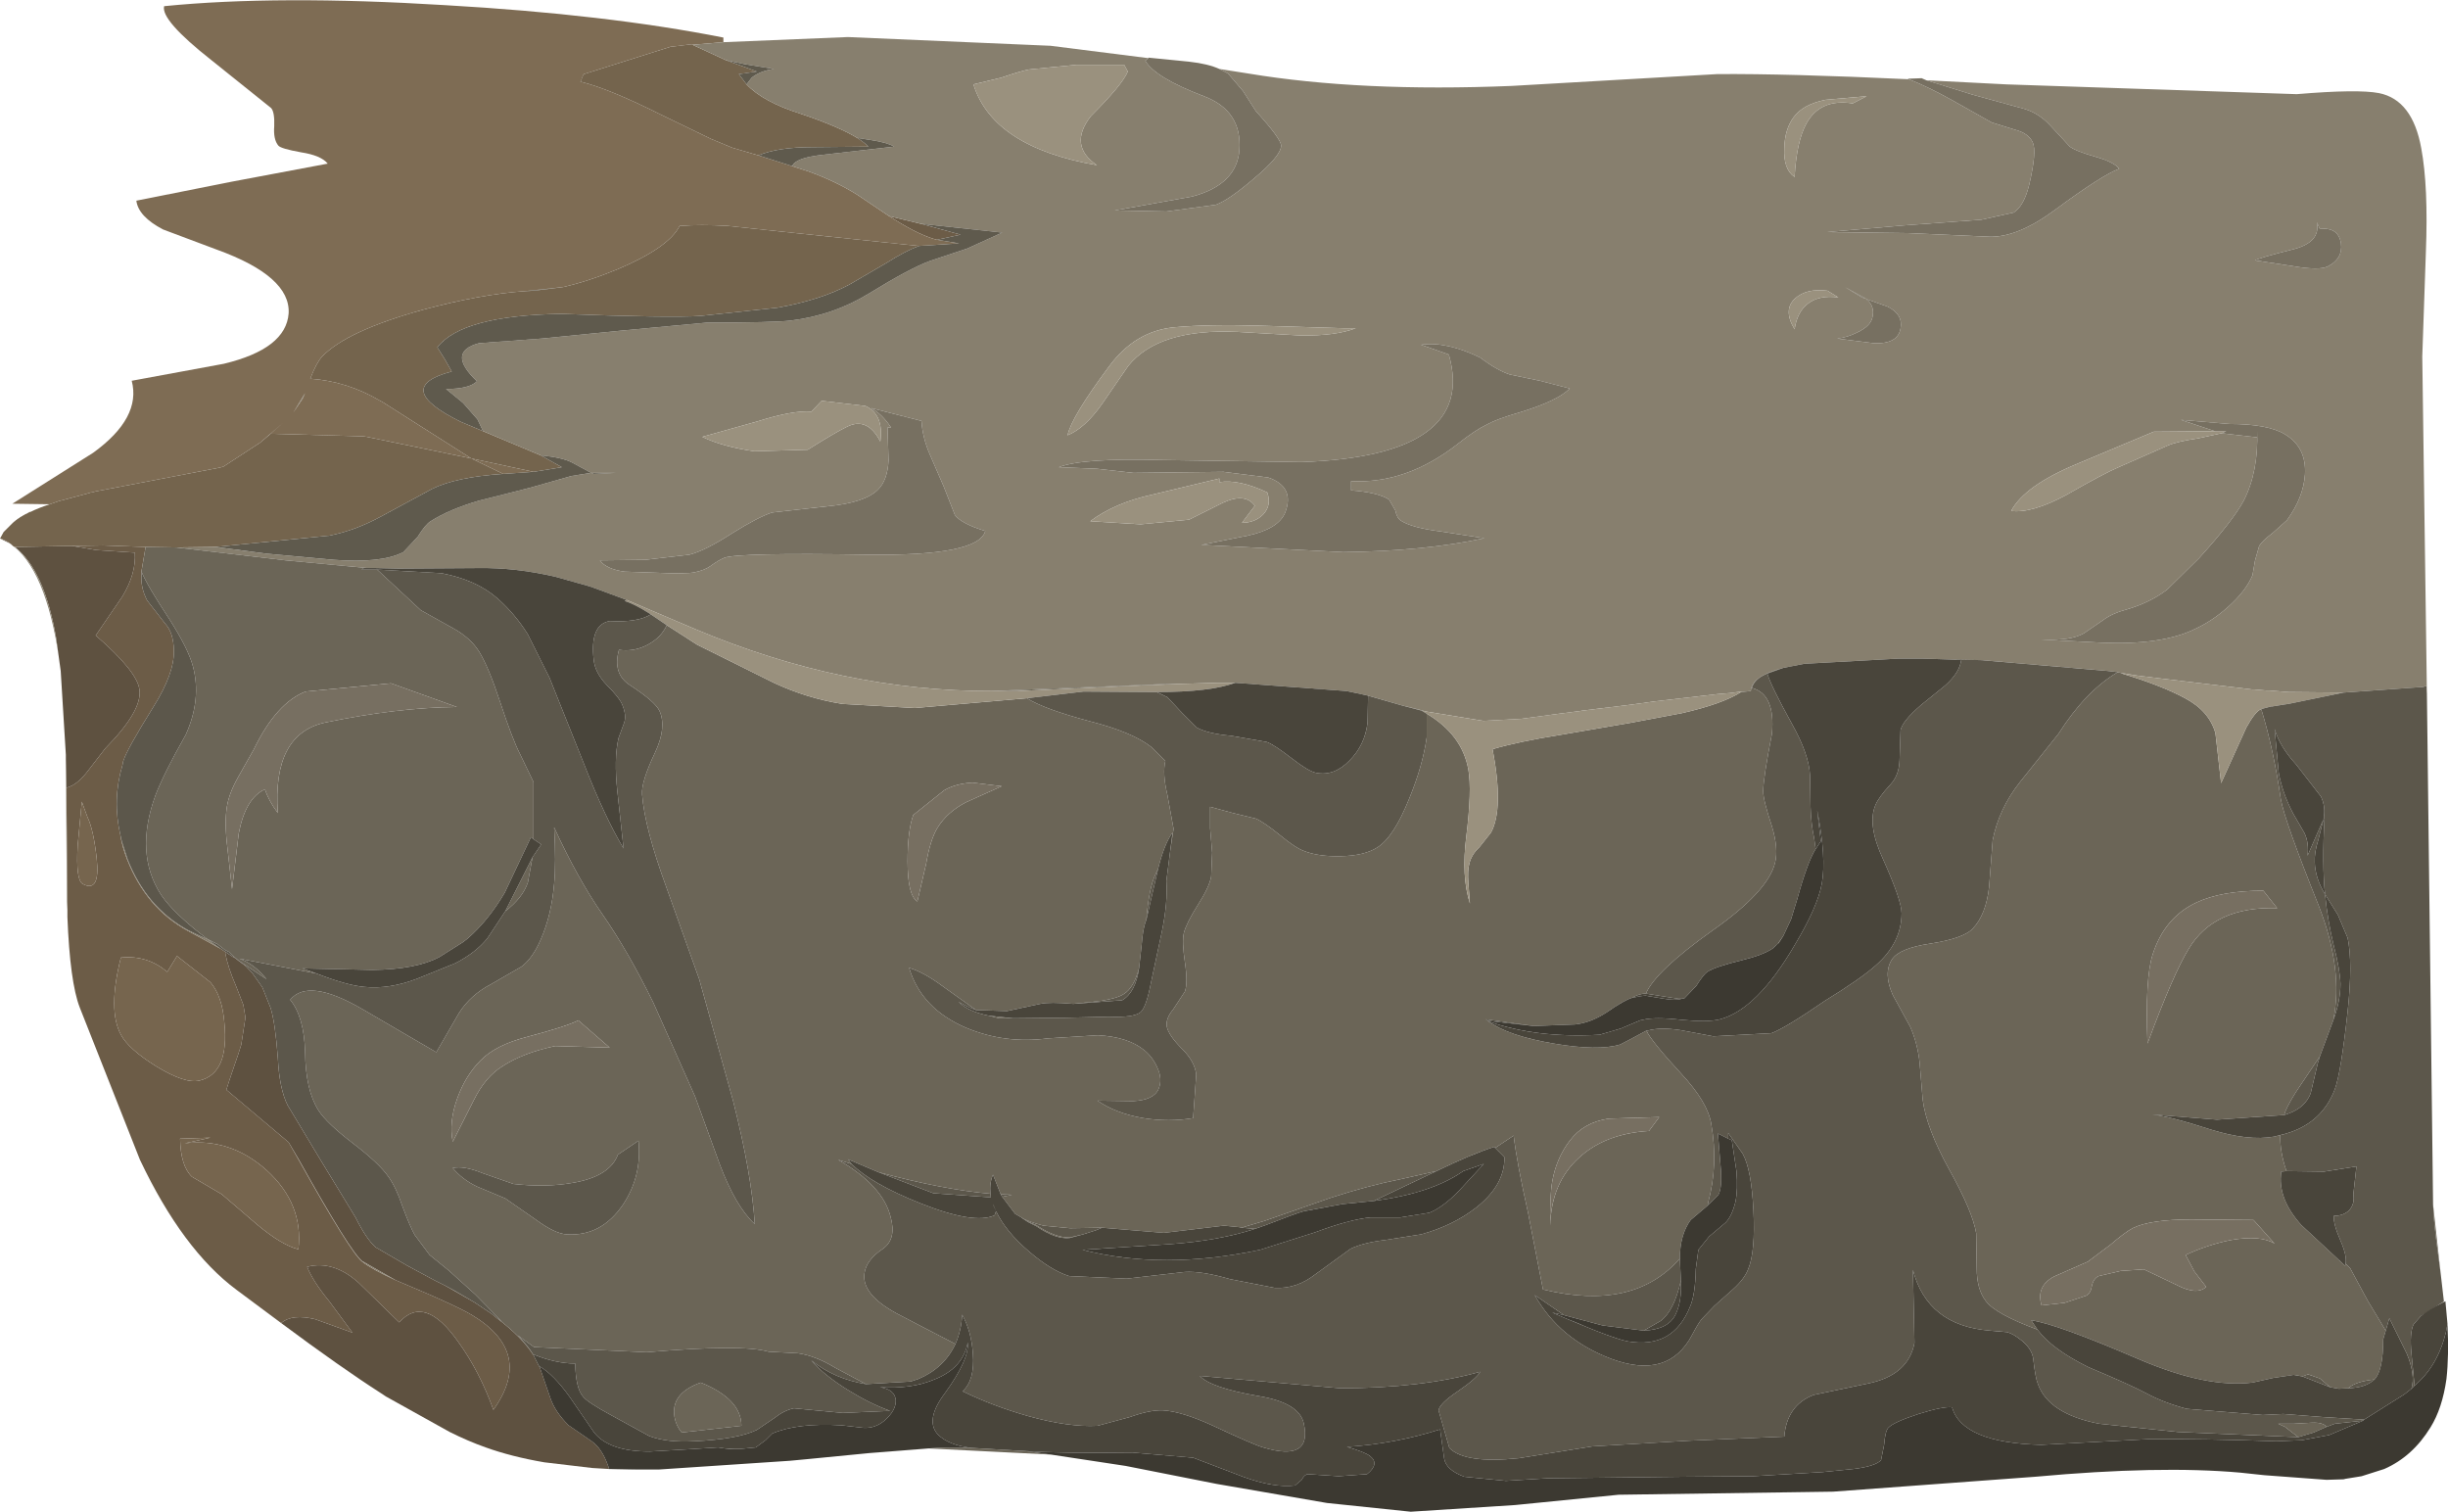 <?xml version="1.0" encoding="UTF-8" standalone="no"?>
<svg xmlns:xlink="http://www.w3.org/1999/xlink" height="146.9px" width="237.9px" xmlns="http://www.w3.org/2000/svg">
  <g transform="matrix(1.0, 0.0, 0.0, 1.0, 0.0, 0.0)">
    <use height="146.9" transform="matrix(1.0, 0.0, 0.0, 1.0, 0.0, 0.0)" width="237.9" xlink:href="#shape0"/>
  </g>
  <defs>
    <g id="shape0" transform="matrix(1.0, 0.0, 0.0, 1.0, 0.0, 0.0)">
      <path d="M86.4 21.0 L89.5 21.75 93.35 22.8 91.05 23.3 Q89.45 22.9 86.95 21.35 L86.4 21.0 M27.3 128.55 L23.0 125.35 Q17.75 121.45 13.6 112.7 L7.75 97.9 Q6.8 95.45 6.55 89.1 L6.55 88.4 6.45 76.55 Q7.5 76.3 8.55 74.9 L10.25 72.7 Q13.85 69.05 13.55 67.0 13.3 65.2 9.3 61.75 L11.9 57.95 Q13.25 55.7 13.1 53.7 L9.35 53.45 7.0 53.05 10.0 53.0 14.15 53.15 13.75 55.5 13.75 55.65 13.75 55.8 Q13.65 57.1 14.3 58.35 L16.05 60.6 Q16.85 61.45 16.9 63.2 16.95 65.45 14.9 68.7 12.35 72.8 12.0 73.9 L11.95 74.05 11.95 74.1 11.9 74.35 Q10.9 77.7 11.7 81.15 L11.7 81.2 Q11.9 82.35 12.35 83.5 14.2 88.25 18.25 90.45 L21.45 92.2 21.9 92.5 21.9 92.65 Q22.15 94.0 22.95 95.85 L23.65 97.65 23.85 98.85 23.85 98.9 23.45 101.5 23.15 102.45 22.3 104.95 22.0 105.9 28.05 111.0 29.05 112.75 Q34.05 121.7 35.2 122.6 36.15 123.35 38.45 124.4 L40.1 125.1 Q44.25 126.85 45.8 127.75 51.95 131.4 47.95 137.0 46.6 133.25 44.5 130.35 41.25 125.75 38.8 128.5 L34.85 124.65 Q32.4 122.45 29.85 123.1 30.4 124.5 32.0 126.45 L34.25 129.5 30.65 128.2 Q28.4 127.65 27.35 128.55 L27.3 128.55 M0.05 52.35 L0.0 52.3 0.1 52.35 0.05 52.35 M1.25 50.8 L2.85 49.75 2.9 49.75 Q1.9 50.25 1.25 50.8 M7.95 77.9 L7.55 82.15 Q7.35 85.55 8.05 85.9 9.75 86.8 9.4 83.45 9.1 80.65 8.5 79.4 L7.95 77.9 M16.25 94.45 Q14.35 92.8 11.75 93.05 10.45 98.15 11.75 100.55 12.5 101.95 15.15 103.6 18.0 105.35 19.4 105.0 22.3 104.3 21.8 99.35 21.6 96.8 20.45 95.45 L17.2 92.9 16.25 94.45 M21.55 116.05 L25.05 119.05 Q27.4 121.0 29.0 121.4 29.5 117.0 25.95 113.75 22.4 110.55 17.95 111.1 L20.45 110.55 17.5 110.65 Q17.55 113.3 18.65 114.35 L21.55 116.05" fill="#6c5c47" fill-rule="evenodd" stroke="none"/>
      <path d="M59.2 142.75 L57.55 142.65 52.9 142.1 Q49.7 141.55 47.2 140.65 45.5 140.05 43.7 139.15 L37.5 135.7 37.05 135.4 Q33.15 132.9 27.3 128.55 L27.35 128.55 Q28.4 127.65 30.65 128.2 L34.25 129.5 32.0 126.45 Q30.4 124.5 29.85 123.1 32.4 122.45 34.85 124.65 L38.8 128.5 Q41.25 125.75 44.5 130.35 46.6 133.25 47.95 137.0 51.95 131.4 45.8 127.75 44.25 126.85 40.1 125.1 L38.45 124.4 35.2 122.55 Q34.05 121.65 29.05 112.7 L28.05 111.0 22.0 105.9 22.3 104.95 23.15 102.45 23.45 101.5 23.85 98.9 23.85 98.85 23.65 97.65 22.95 95.85 Q22.15 94.0 21.9 92.65 L21.9 92.5 22.65 93.0 22.7 93.0 23.9 93.9 24.55 94.6 25.5 95.95 26.3 97.95 Q26.75 99.4 27.0 102.8 27.15 105.8 27.95 107.4 L31.2 112.8 34.55 118.3 Q35.6 120.4 36.5 121.2 L39.6 123.0 42.3 124.45 43.3 124.95 46.1 126.55 47.75 127.65 48.3 128.1 Q50.7 129.9 51.85 131.7 L52.35 132.7 52.45 132.85 53.5 135.9 Q53.95 137.2 55.25 138.5 L57.5 140.05 Q58.5 140.75 59.1 142.45 L59.2 142.75 M6.4 73.75 L6.4 73.35 5.9 65.2 5.45 61.95 Q4.3 55.4 1.45 53.15 L7.0 53.05 9.35 53.45 13.1 53.7 Q13.25 55.7 11.9 57.95 L9.3 61.75 Q13.3 65.2 13.55 67.0 13.85 69.05 10.25 72.7 L8.55 74.9 Q7.5 76.3 6.45 76.55 L6.4 73.75 M0.95 52.8 L0.05 52.35 0.1 52.35 Q0.6 52.5 1.1 52.9 L0.95 52.8" fill="#5e5140" fill-rule="evenodd" stroke="none"/>
      <path d="M7.95 77.9 L8.5 79.4 Q9.1 80.65 9.4 83.45 9.75 86.8 8.05 85.9 7.35 85.55 7.55 82.15 L7.95 77.9 M16.25 94.45 L17.2 92.9 20.45 95.45 Q21.6 96.8 21.8 99.35 22.3 104.3 19.4 105.0 18.0 105.35 15.15 103.6 12.5 101.95 11.75 100.55 10.45 98.15 11.75 93.05 14.35 92.8 16.25 94.45 M21.55 116.05 L18.65 114.35 Q17.55 113.3 17.5 110.65 L20.45 110.55 17.95 111.1 Q22.4 110.55 25.95 113.75 29.5 117.0 29.0 121.4 27.4 121.0 25.05 119.05 L21.55 116.05" fill="#76654e" fill-rule="evenodd" stroke="none"/>
      <path d="M70.3 4.1 L67.3 4.35 67.25 4.3 65.15 4.55 56.75 7.2 56.65 7.35 56.45 7.9 56.4 7.95 56.45 7.95 Q59.15 8.6 64.25 11.15 L69.1 13.5 71.15 14.35 73.7 15.1 77.0 16.15 78.55 16.65 Q81.2 17.6 83.35 18.95 L86.4 21.0 86.95 21.35 Q89.45 22.9 91.05 23.3 L93.2 23.65 89.3 23.9 77.8 22.7 70.7 21.95 Q68.05 21.8 66.15 21.95 L66.05 21.95 Q65.0 24.05 60.05 26.15 57.15 27.35 54.7 27.9 L50.9 28.3 Q46.7 28.6 41.1 30.1 33.7 32.15 31.3 34.65 30.75 35.25 30.15 36.8 33.75 37.05 36.95 38.95 L37.15 39.05 45.8 44.55 51.85 45.85 48.9 46.05 45.8 44.55 35.65 42.45 35.3 42.4 26.3 42.15 27.55 41.05 25.3 43.0 21.7 45.35 21.3 45.45 9.3 47.75 8.95 47.85 8.85 47.85 8.7 47.9 5.7 48.7 4.85 49.0 4.8 49.0 1.2 48.95 9.05 44.0 Q13.75 40.6 12.8 37.0 L21.75 35.35 Q27.8 33.9 28.05 30.45 28.25 26.85 21.05 24.25 L15.85 22.3 Q13.45 21.05 13.25 19.5 L22.55 17.65 31.85 15.9 Q31.2 15.1 29.25 14.8 27.3 14.45 27.05 14.15 26.55 13.55 26.65 12.25 26.7 10.9 26.35 10.5 L20.55 5.85 Q15.6 1.95 15.95 0.6 26.95 -0.5 43.25 0.5 58.95 1.4 70.3 3.65 L70.3 4.1 M29.4 38.75 L29.65 38.2 28.5 40.1 29.4 38.75" fill="#7e6c54" fill-rule="evenodd" stroke="none"/>
      <path d="M67.3 4.35 L67.4 4.4 70.55 5.85 73.55 6.95 71.8 7.2 72.55 8.2 Q74.15 9.9 77.8 11.05 81.5 12.3 83.3 13.4 84.0 13.85 84.4 14.25 L78.95 14.3 Q75.6 14.3 73.7 15.1 L71.15 14.35 69.1 13.5 64.25 11.15 Q59.15 8.6 56.45 7.95 L56.4 7.95 56.45 7.9 56.45 7.85 56.65 7.35 56.75 7.2 65.15 4.55 67.25 4.3 67.3 4.35 M46.95 41.9 L52.55 44.25 54.6 45.4 51.85 45.85 45.8 44.55 37.15 39.05 36.95 38.95 Q33.75 37.05 30.15 36.8 30.75 35.25 31.3 34.65 33.7 32.15 41.1 30.1 46.7 28.6 50.9 28.3 L51.9 28.25 54.7 27.9 Q57.15 27.35 60.05 26.15 65.0 24.05 66.05 21.95 L66.15 21.95 Q68.05 21.8 70.7 21.95 L77.8 22.7 89.3 23.9 Q87.95 24.4 86.15 25.55 L82.55 27.65 Q79.75 29.15 75.55 29.9 L68.05 30.7 Q65.15 30.9 54.55 30.5 44.9 30.65 42.5 33.75 L43.25 34.95 43.9 36.1 Q38.0 37.65 44.8 41.0 L46.95 41.9 M20.95 53.15 L17.15 53.2 14.15 53.15 10.0 53.0 7.0 53.05 1.45 53.15 1.4 53.15 1.25 53.05 1.1 52.9 Q0.6 52.5 0.1 52.35 L0.0 52.3 0.05 52.25 0.35 51.7 1.25 50.8 Q1.9 50.25 2.9 49.75 L2.95 49.75 Q3.75 49.35 4.85 49.0 L5.7 48.7 8.7 47.9 8.85 47.85 8.95 47.85 9.3 47.75 21.3 45.45 21.7 45.35 25.3 43.0 26.3 42.15 35.3 42.4 35.65 42.45 45.8 44.55 48.9 46.05 Q44.35 46.35 42.0 47.5 L37.1 50.15 Q34.55 51.55 32.0 52.05 L20.95 53.15" fill="#74644d" fill-rule="evenodd" stroke="none"/>
      <path d="M222.95 24.2 Q219.4 25.1 219.15 25.3 L222.75 25.85 Q225.35 26.3 226.2 25.9 227.7 25.15 227.5 23.65 227.25 22.05 225.45 22.25 L225.15 21.6 Q225.55 23.5 222.95 24.2 M187.2 7.8 L195.0 8.2 223.2 9.15 Q229.15 8.65 231.2 9.05 234.45 9.7 235.3 14.4 236.0 18.15 235.75 24.5 L235.4 34.65 235.85 67.4 235.8 66.65 235.5 66.75 227.75 67.3 222.4 67.25 220.55 67.1 220.25 67.1 219.1 67.0 218.9 67.0 209.3 65.85 207.7 65.65 205.9 65.35 205.75 65.35 205.75 65.3 205.7 65.3 204.85 65.2 192.6 64.15 190.0 64.1 186.9 64.0 184.5 64.0 175.35 64.5 173.3 64.9 Q170.2 65.7 170.15 67.15 L169.2 67.25 169.25 67.2 168.1 67.35 166.9 67.45 160.85 68.15 159.05 68.4 158.3 68.5 157.5 68.6 153.8 69.05 153.5 69.1 151.55 69.35 147.85 69.85 144.15 70.05 138.65 69.15 137.5 68.85 136.25 68.55 132.95 67.6 131.8 67.35 130.85 67.15 120.05 66.35 118.4 66.35 114.9 66.45 113.65 66.45 96.4 67.15 Q81.95 67.2 67.6 61.15 L60.9 58.3 57.65 57.1 57.2 56.95 54.0 56.05 Q50.15 55.15 46.5 55.2 L38.75 55.25 36.45 55.2 35.7 55.2 27.75 54.45 17.15 53.2 20.95 53.15 25.9 53.8 32.45 54.4 Q37.1 54.75 39.2 53.65 L40.6 52.15 Q41.35 50.95 41.85 50.65 43.65 49.5 46.55 48.65 L51.5 47.4 55.55 46.25 57.45 45.95 57.7 46.05 59.85 45.95 57.45 45.95 55.6 44.95 Q54.65 44.45 52.55 44.25 L46.95 41.9 46.4 40.75 45.0 39.15 43.35 37.8 Q45.6 37.8 46.35 37.05 43.35 34.2 46.55 33.35 L52.65 32.9 60.65 32.1 68.7 31.35 Q75.2 31.35 76.85 31.15 80.95 30.65 84.4 28.55 88.55 26.0 90.4 25.35 L94.0 24.15 97.4 22.6 89.5 21.75 86.4 21.0 83.35 18.95 Q81.2 17.6 78.55 16.65 L77.0 16.15 Q77.25 15.35 79.9 15.05 L86.9 14.25 Q86.25 13.85 84.6 13.6 L83.3 13.4 Q81.5 12.3 77.8 11.05 74.15 9.9 72.55 8.2 L73.05 7.55 Q73.85 6.9 75.2 6.7 L72.45 6.25 70.55 5.85 67.4 4.4 67.3 4.35 70.3 4.1 82.4 3.6 102.1 4.45 111.6 5.65 111.3 5.9 Q112.25 7.55 117.0 9.35 120.7 10.75 120.45 14.55 120.2 17.95 115.85 19.1 L108.35 20.45 113.35 20.55 118.15 19.9 Q119.4 19.45 121.8 17.4 124.5 15.15 124.5 14.15 124.5 13.5 122.05 10.8 L120.8 8.85 119.35 7.15 118.5 6.7 121.35 7.15 Q132.2 8.95 146.9 8.35 L166.9 7.2 Q173.75 7.15 185.5 7.7 187.3 8.4 189.65 9.7 L193.55 11.9 195.8 12.6 Q197.15 12.95 197.55 13.85 197.95 14.75 197.2 17.95 196.7 20.0 195.7 20.65 L192.55 21.35 185.05 21.9 177.6 22.55 185.45 22.65 193.3 23.0 Q196.05 23.1 199.7 20.4 204.3 17.0 205.95 16.4 205.45 15.75 203.7 15.25 201.75 14.7 201.15 14.25 L199.25 12.2 Q198.2 11.05 196.8 10.6 L191.7 9.2 187.2 7.8 M6.55 88.4 L6.5 87.65 6.4 73.75 6.45 76.55 6.55 88.4 M5.9 65.2 Q4.75 55.9 1.4 53.15 L1.45 53.15 Q4.3 55.4 5.45 61.95 L5.9 65.2 M1.25 53.05 L0.95 52.8 1.1 52.9 1.25 53.05 M215.3 41.9 L209.3 41.95 201.8 45.1 Q196.75 47.2 195.45 49.65 197.45 49.9 200.8 48.1 204.45 46.0 206.0 45.35 L210.65 43.3 Q211.55 42.9 213.6 42.6 L215.9 42.1 219.35 42.5 219.35 41.85 Q219.5 45.8 218.05 48.65 217.0 50.6 213.7 54.25 L210.6 57.3 Q208.95 58.55 206.75 59.2 205.25 59.6 204.4 60.25 L202.5 61.55 Q201.25 62.25 198.8 62.15 L198.35 62.15 204.25 62.45 Q210.05 62.7 213.25 61.15 215.0 60.35 216.5 59.0 218.25 57.45 218.9 55.9 L219.15 54.45 219.55 53.05 Q219.85 52.55 220.85 51.8 L222.25 50.55 Q223.85 48.35 224.0 46.1 224.15 43.45 222.05 42.2 220.4 41.2 216.65 41.2 L211.95 40.8 215.1 41.85 215.3 41.9 M181.4 9.35 L177.4 9.7 Q175.2 10.15 174.3 11.4 173.45 12.55 173.4 14.4 173.3 16.45 174.4 17.2 174.6 13.7 175.55 12.0 176.9 9.55 180.05 10.05 L181.4 9.35 M180.95 28.9 L181.35 29.05 Q182.25 29.75 181.95 30.9 181.75 31.7 180.5 32.3 179.5 32.8 178.55 32.9 L182.1 33.35 Q184.45 33.45 184.7 31.9 184.95 30.55 183.45 29.8 L181.35 29.05 181.3 29.0 179.3 27.9 180.95 28.9 M177.6 28.25 Q175.55 28.0 174.45 29.0 173.25 30.1 174.4 32.0 174.65 30.3 175.7 29.5 176.8 28.65 178.65 28.9 L177.6 28.25 M131.75 31.9 L130.75 31.9 122.5 31.65 Q117.5 31.5 114.15 31.8 110.3 32.15 107.75 35.65 104.1 40.55 103.75 42.3 105.45 41.6 107.1 39.25 L109.65 35.55 Q112.6 31.9 120.25 32.25 L126.4 32.6 Q129.75 32.65 131.75 31.9 M131.3 46.75 Q136.65 47.05 141.65 43.15 143.35 41.8 144.5 41.25 145.5 40.7 147.6 40.1 151.4 38.95 152.55 37.75 L149.65 37.0 146.75 36.4 Q145.5 36.0 143.85 34.75 140.55 33.15 138.1 33.5 L140.8 34.45 Q143.6 44.3 126.5 44.9 L112.75 44.7 Q105.2 44.5 102.9 45.4 L106.6 45.55 110.15 45.95 114.55 45.9 118.9 45.85 123.25 46.4 Q125.85 47.3 124.9 49.8 124.25 51.4 121.25 52.05 L116.75 52.95 130.55 53.65 Q138.5 53.55 144.25 52.3 L140.05 51.65 Q137.25 51.3 136.15 50.6 135.75 50.35 135.6 49.6 L135.0 48.55 Q133.95 47.85 131.3 47.65 L131.3 46.75 M109.25 6.3 L104.6 6.3 100.0 6.75 Q99.2 6.9 97.3 7.55 L94.6 8.2 Q96.5 14.3 106.6 16.05 103.8 14.15 106.0 11.3 109.1 8.2 109.6 6.95 L109.25 6.3 M85.55 42.9 Q85.9 40.25 84.1 39.45 L79.85 38.95 78.85 40.0 Q77.1 39.85 73.6 40.95 L68.25 42.45 Q70.2 43.4 73.3 43.85 L78.5 43.7 Q81.2 42.0 82.35 41.45 84.3 40.5 85.55 42.9 M85.35 47.55 Q84.1 48.85 80.4 49.2 L75.05 49.8 Q73.75 50.2 71.1 51.85 68.55 53.5 67.0 53.9 L62.7 54.4 58.3 54.45 Q58.9 55.3 60.7 55.55 L63.65 55.65 Q66.75 55.8 67.55 55.6 68.5 55.4 69.05 55.0 69.8 54.45 70.4 54.2 71.75 53.7 84.3 53.9 95.1 54.05 95.75 51.6 93.45 50.9 92.8 50.05 L91.7 47.25 90.4 44.25 Q89.65 42.55 89.55 40.9 L84.65 39.65 Q85.7 40.2 86.6 41.55 L86.25 41.55 86.35 44.75 Q86.25 46.65 85.35 47.55 M112.05 48.05 Q108.35 48.85 105.95 50.65 L110.85 50.95 115.55 50.5 118.85 48.85 Q121.0 47.85 121.95 49.15 L121.3 50.0 120.7 50.8 Q121.95 50.8 122.75 50.0 123.6 49.1 123.15 47.85 120.4 46.55 118.5 46.85 L118.5 46.5 112.05 48.05 M56.65 7.35 L56.45 7.85 56.45 7.9 56.65 7.35 M26.3 42.15 L25.3 43.0 27.55 41.05 26.3 42.15 M29.4 38.75 L28.5 40.1 29.65 38.2 29.4 38.75 M21.15 91.75 L20.2 91.3 21.45 92.2 18.25 90.45 Q14.2 88.25 12.35 83.5 11.9 82.35 11.7 81.2 L11.85 81.8 12.4 83.5 Q14.25 88.2 18.3 90.4 L19.45 90.95 20.15 91.25 21.15 91.75 M28.05 111.0 L29.05 112.7 Q34.05 121.65 35.2 122.55 L38.45 124.4 Q36.15 123.35 35.2 122.6 34.05 121.7 29.05 112.75 L28.05 111.0" fill="#877f6e" fill-rule="evenodd" stroke="none"/>
      <path d="M17.15 53.2 L27.75 54.45 35.7 55.2 35.35 55.2 35.15 55.35 36.65 55.35 38.75 57.3 40.9 59.3 43.95 61.0 Q45.7 61.95 46.55 63.3 47.5 64.85 48.6 68.2 49.8 71.85 50.55 73.3 L51.85 76.0 51.85 81.55 51.6 81.35 49.05 86.75 Q47.45 89.45 45.45 91.2 L45.0 91.55 42.7 93.0 Q40.45 94.2 36.2 94.25 L29.4 94.1 30.75 94.6 23.25 93.15 Q24.7 93.65 25.9 95.15 L23.2 93.35 22.6 92.85 22.25 92.5 21.85 92.3 21.15 91.75 20.15 91.25 19.45 90.95 20.15 91.25 Q16.9 88.8 15.65 86.95 13.05 82.95 15.1 77.3 15.9 75.2 18.05 71.4 19.6 67.95 18.75 64.75 18.3 63.05 16.45 60.15 14.3 56.9 13.75 55.55 L13.75 55.5 14.15 53.15 17.15 53.2 M96.4 67.15 L113.65 66.45 114.9 66.45 109.95 66.65 98.85 67.15 96.4 67.15 M136.25 68.55 L137.5 68.85 138.65 69.15 138.15 69.05 136.25 68.55 M169.2 67.25 L170.15 67.15 Q170.2 65.7 173.3 64.9 L171.75 65.45 Q170.5 65.95 170.25 66.85 172.55 67.45 172.2 71.3 171.35 75.65 171.35 76.9 171.35 77.75 172.2 80.3 172.85 82.45 172.5 83.85 171.8 86.65 166.45 90.4 160.9 94.35 159.95 96.55 159.4 96.55 158.8 96.85 L158.65 96.95 Q157.9 97.15 156.1 98.4 154.55 99.4 153.05 99.55 L149.05 99.7 144.4 99.05 144.6 99.2 144.65 99.25 Q146.55 100.65 150.95 101.4 155.3 102.15 157.45 101.5 L158.7 100.85 160.0 100.15 Q160.45 101.15 163.4 104.35 165.95 107.1 166.3 109.2 167.0 113.2 166.0 116.85 L165.95 117.15 164.3 118.55 Q163.25 120.0 163.25 122.3 158.75 127.45 149.95 125.3 L148.5 117.85 Q147.4 112.95 147.1 110.35 L145.3 111.55 145.2 111.45 Q143.0 112.15 139.6 113.8 L136.05 114.6 Q133.0 115.2 129.3 116.4 L122.85 118.65 120.65 119.3 120.45 119.25 118.95 119.1 113.1 119.8 107.1 119.3 104.0 119.35 101.4 119.1 Q99.85 118.7 99.25 118.3 L98.65 117.95 97.4 116.3 98.35 116.1 97.25 116.05 96.5 114.15 Q96.15 114.95 96.25 116.0 91.65 115.6 85.35 113.9 L82.4 112.65 82.75 113.1 81.45 112.7 Q85.8 115.2 86.55 118.25 87.15 120.4 85.8 121.35 84.15 122.45 84.0 123.8 83.75 125.95 87.65 127.9 L92.85 130.6 Q91.75 132.95 89.25 134.0 L88.5 134.25 84.15 134.5 81.15 132.9 Q79.25 131.75 77.55 131.5 L74.7 131.35 Q72.15 130.6 62.85 131.4 L51.9 130.9 50.3 129.75 Q51.25 130.7 51.8 131.6 L51.85 131.7 Q50.7 129.9 48.3 128.1 L48.8 128.45 46.2 125.8 43.6 123.45 41.75 121.95 40.3 120.0 Q39.85 119.2 39.1 117.2 38.5 115.4 37.75 114.35 36.85 113.05 34.3 111.1 31.75 109.15 30.95 107.9 29.7 105.95 29.65 102.25 29.55 98.8 28.2 97.15 29.95 95.0 35.2 98.05 L42.4 102.25 44.6 98.45 Q45.7 96.7 47.7 95.65 L50.65 93.95 Q51.75 93.15 52.55 91.3 53.6 88.9 53.85 85.9 54.05 83.85 53.85 80.4 56.15 85.4 58.55 88.85 61.05 92.45 63.5 97.45 L67.55 106.55 69.95 113.15 Q71.5 117.25 73.35 118.95 73.05 114.1 71.25 107.0 L67.95 95.15 64.75 86.2 Q62.65 80.45 62.4 77.2 62.3 76.0 63.65 73.15 64.8 70.7 64.1 69.1 63.7 68.2 61.25 66.6 59.5 65.5 60.15 63.15 61.65 63.35 62.95 62.65 64.25 61.95 64.8 60.75 L67.75 62.65 75.2 66.35 Q78.4 67.85 81.85 68.4 L88.9 68.8 99.8 67.85 Q101.45 68.9 105.95 70.1 110.05 71.15 111.9 72.6 L113.25 73.95 Q112.95 75.15 113.45 77.25 L114.05 80.55 113.8 82.15 113.7 82.85 113.95 80.9 Q113.15 82.0 112.55 84.4 L112.3 84.95 Q111.65 86.3 111.4 89.4 L111.3 89.65 Q111.05 90.45 110.95 91.8 L110.7 94.05 Q110.2 96.0 109.2 96.6 108.6 97.0 107.05 97.25 L104.3 97.55 Q102.0 97.35 101.1 97.55 L97.85 98.25 94.85 98.15 91.7 95.9 Q89.75 94.45 88.35 94.05 89.55 98.05 93.95 99.9 97.7 101.45 101.85 100.9 L106.7 100.6 Q109.6 100.75 111.2 102.05 112.0 102.7 112.45 103.7 113.0 104.85 112.6 105.8 112.15 106.9 110.1 107.0 L106.65 106.95 Q108.45 108.2 111.1 108.65 113.6 109.05 115.95 108.65 L116.1 106.55 116.25 104.4 Q116.1 103.15 114.9 101.95 113.6 100.65 113.4 99.8 113.25 99.0 114.0 98.1 L115.15 96.35 Q115.45 95.5 115.15 93.5 114.85 91.5 115.05 90.65 115.3 89.7 116.4 87.95 117.5 86.25 117.7 85.2 L117.8 82.85 117.6 80.5 117.6 78.4 119.8 79.0 122.05 79.55 Q122.85 79.9 124.45 81.2 125.9 82.4 126.75 82.7 128.15 83.25 130.3 83.2 132.6 83.15 133.85 82.35 135.45 81.35 136.95 77.6 138.25 74.45 138.65 71.65 L138.65 69.35 Q142.1 71.4 142.7 74.8 143.05 76.8 142.5 81.25 142.0 85.15 142.85 87.8 L142.7 85.85 Q142.6 84.55 142.8 83.9 143.0 83.05 143.75 82.35 L144.9 80.9 Q146.15 78.6 145.05 72.8 147.6 72.05 151.7 71.4 L158.4 70.25 163.45 69.3 Q167.4 68.4 169.2 67.25 M190.0 64.1 L192.6 64.15 190.6 64.1 190.0 64.1 M205.75 65.35 L205.9 65.35 207.7 65.65 206.05 65.4 Q210.05 66.6 212.35 67.85 214.7 69.1 215.3 71.25 L215.85 76.1 218.3 70.7 Q219.15 69.15 219.75 68.9 220.95 72.8 221.65 77.65 222.0 79.7 225.35 88.05 227.75 94.2 226.75 99.15 L225.45 102.65 223.6 105.4 Q222.5 107.0 222.05 108.1 L222.0 108.35 215.45 108.8 209.15 108.3 Q210.95 108.5 214.8 109.75 218.5 110.9 221.0 110.45 L221.6 110.3 Q221.55 111.9 222.2 113.8 L221.7 113.85 Q221.3 116.45 223.65 119.05 L227.9 123.0 227.95 122.8 228.4 123.25 230.1 126.4 231.85 129.3 231.6 130.15 Q231.6 133.2 230.75 134.05 228.9 134.25 228.2 134.9 L227.3 134.95 226.45 134.8 225.45 133.95 224.3 133.55 223.75 133.75 222.9 133.6 220.9 133.9 218.9 134.35 Q214.45 134.9 207.9 132.1 199.9 128.65 197.4 128.3 L198.0 129.2 Q193.95 127.7 193.0 126.45 192.1 125.3 192.1 123.25 L192.05 119.85 Q191.7 117.7 189.4 113.6 187.2 109.6 186.85 106.85 L186.55 103.25 Q186.35 101.4 185.65 99.8 L183.95 96.7 Q183.0 94.6 183.85 93.25 184.55 92.15 187.55 91.7 190.8 91.2 191.7 90.25 193.0 88.9 193.3 86.2 L193.65 81.65 Q194.25 78.6 196.3 76.0 L200.05 71.3 Q202.65 67.2 205.75 65.35 M236.45 117.05 L237.2 123.85 236.9 121.6 Q236.5 118.7 236.45 117.05 M237.45 126.5 L237.45 126.55 Q236.05 127.25 235.25 127.9 L237.45 126.5 M102.15 141.35 L90.25 140.75 85.75 141.1 84.5 141.2 90.25 140.75 Q92.1 140.6 94.45 140.7 L99.6 141.0 102.15 141.35 M62.05 142.8 L61.3 142.8 59.2 142.75 62.05 142.8 M223.35 139.65 L222.05 138.65 221.4 138.35 222.9 138.35 224.65 138.25 Q225.75 138.2 226.1 138.65 L224.85 139.2 223.35 139.65 M172.7 91.8 L173.3 90.95 172.85 91.65 172.75 91.7 172.7 91.8 M221.3 88.25 L219.95 86.55 Q215.9 86.55 213.45 87.7 210.35 89.15 209.2 92.75 208.45 95.05 208.7 101.4 211.2 94.65 212.7 92.2 215.2 88.05 221.3 88.25 M202.9 122.6 L199.6 124.05 Q197.85 125.0 198.4 126.85 L200.65 126.6 202.75 125.9 Q203.2 125.65 203.3 124.9 203.45 124.25 203.95 124.0 L206.1 123.5 208.35 123.35 211.5 124.85 Q213.5 125.9 214.4 125.05 L213.25 123.55 212.4 121.95 Q214.55 120.95 216.8 120.5 219.7 120.0 221.05 120.85 L219.0 118.55 212.95 118.5 Q208.95 118.5 207.25 119.35 206.5 119.75 205.1 120.95 L202.9 122.6 M98.45 98.95 L97.1 98.95 96.1 98.7 98.45 98.95 M97.35 76.4 L94.5 76.05 Q92.85 76.15 91.75 76.8 L88.75 79.2 Q88.2 80.75 88.2 83.7 88.2 87.0 89.15 87.6 L90.0 83.95 Q90.4 81.6 91.1 80.45 92.05 78.9 93.9 77.95 L97.35 76.4 M51.75 83.3 L51.3 85.75 Q50.8 87.25 49.1 88.55 L51.75 83.3 M43.3 124.95 L44.15 125.4 46.1 126.55 43.3 124.95 M24.65 72.85 L23.15 75.5 Q22.25 77.1 22.05 78.4 21.8 79.95 22.1 82.4 L22.55 86.4 23.2 81.0 Q23.85 77.55 25.75 76.7 26.1 77.8 27.0 79.0 26.45 71.3 31.65 70.2 38.65 68.75 44.4 68.7 L38.0 66.4 29.7 67.2 Q26.85 68.3 24.65 72.85 M11.7 81.15 L11.85 81.8 11.7 81.2 11.7 81.15 M59.25 101.8 L56.2 99.15 Q55.2 99.7 51.25 100.75 48.15 101.55 46.7 103.05 45.25 104.5 44.45 106.7 43.6 109.05 44.0 110.95 L46.05 106.9 Q47.15 104.65 48.85 103.6 50.85 102.3 53.95 101.65 L59.25 101.8 M49.1 116.45 L52.05 118.5 Q53.95 119.9 55.1 119.95 58.45 120.15 60.55 117.05 62.4 114.25 62.05 110.85 L60.05 112.2 Q59.25 114.35 55.6 114.95 53.05 115.4 49.9 115.05 L46.9 114.0 Q45.05 113.25 44.0 113.5 44.9 114.6 46.35 115.3 L49.1 116.45 M70.45 140.75 L71.4 140.8 70.9 140.8 70.45 140.75 M65.55 137.7 Q65.15 135.4 68.1 134.35 72.05 135.95 72.05 138.55 L66.25 139.2 Q65.7 138.55 65.55 137.7 M152.55 110.85 Q151.25 112.55 150.85 114.8 150.6 116.25 150.65 119.1 150.75 114.95 153.45 112.5 156.0 110.15 160.25 109.9 L161.25 108.55 156.35 108.7 Q153.9 109.05 152.55 110.85 M105.25 119.95 L103.95 120.3 Q102.6 120.45 100.7 119.15 L99.9 118.75 99.3 118.35 99.9 118.7 100.7 119.05 Q102.6 120.3 103.95 120.25 L105.25 119.95 M153.95 128.85 L152.25 128.15 153.5 128.65 153.95 128.85 M96.8 117.7 L96.55 117.15 96.5 117.0 96.8 117.7" fill="#6b6557" fill-rule="evenodd" stroke="none"/>
      <path d="M60.9 58.3 L67.6 61.15 Q81.95 67.2 96.4 67.15 L98.85 67.15 109.95 66.65 114.9 66.45 118.4 66.35 120.05 66.35 Q117.6 67.25 112.4 67.25 L105.3 67.2 99.8 67.85 88.9 68.8 81.85 68.4 Q78.4 67.85 75.2 66.35 L67.75 62.65 64.8 60.75 63.25 59.7 Q61.7 58.7 60.7 58.4 L60.9 58.3 M138.65 69.15 L144.15 70.05 147.85 69.85 151.55 69.35 153.5 69.1 153.8 69.05 157.5 68.6 158.3 68.5 159.05 68.4 160.85 68.15 166.9 67.45 168.1 67.35 169.25 67.2 169.2 67.25 Q167.4 68.4 163.45 69.3 L158.4 70.25 151.7 71.4 Q147.6 72.05 145.05 72.8 146.15 78.6 144.9 80.9 L143.75 82.35 Q143.0 83.05 142.8 83.9 142.6 84.55 142.7 85.85 L142.85 87.8 Q142.0 85.15 142.5 81.25 143.05 76.8 142.7 74.8 142.1 71.4 138.65 69.35 L138.15 69.05 138.65 69.15 M207.7 65.65 L209.3 65.85 218.9 67.0 219.1 67.0 220.25 67.1 220.55 67.1 222.4 67.25 227.75 67.3 222.4 68.4 222.05 68.45 220.8 68.65 220.7 68.65 219.75 68.9 Q219.15 69.15 218.3 70.7 L215.85 76.1 215.3 71.25 Q214.7 69.1 212.35 67.85 210.05 66.6 206.05 65.4 L207.7 65.65 M215.9 42.1 L213.6 42.6 Q211.55 42.9 210.65 43.3 L206.0 45.35 Q204.45 46.0 200.8 48.1 197.45 49.9 195.45 49.65 196.75 47.2 201.8 45.1 L209.3 41.95 215.3 41.9 216.35 41.9 215.9 42.1 M181.4 9.35 L180.05 10.05 Q176.9 9.55 175.55 12.0 174.6 13.7 174.4 17.2 173.3 16.45 173.4 14.4 173.45 12.55 174.3 11.4 175.2 10.15 177.4 9.7 L181.4 9.35 M177.6 28.25 L178.65 28.9 Q176.8 28.65 175.7 29.5 174.65 30.3 174.4 32.0 173.25 30.1 174.45 29.0 175.55 28.0 177.6 28.25 M131.75 31.9 Q129.75 32.65 126.4 32.6 L120.25 32.25 Q112.6 31.9 109.65 35.55 L107.1 39.25 Q105.45 41.6 103.75 42.3 104.1 40.55 107.75 35.65 110.3 32.15 114.15 31.8 117.5 31.5 122.5 31.65 L130.75 31.9 131.75 31.9 M109.25 6.3 L109.6 6.95 Q109.1 8.2 106.0 11.3 103.8 14.15 106.6 16.05 96.5 14.3 94.6 8.2 L97.3 7.55 Q99.2 6.9 100.0 6.75 L104.6 6.3 109.25 6.3 M85.55 42.9 Q84.3 40.5 82.35 41.45 81.2 42.0 78.5 43.7 L73.3 43.85 Q70.2 43.4 68.25 42.45 L73.6 40.95 Q77.1 39.85 78.85 40.0 L79.85 38.95 84.1 39.45 Q85.9 40.25 85.55 42.9 M112.05 48.05 L118.5 46.5 118.5 46.85 Q120.4 46.55 123.15 47.85 123.6 49.1 122.75 50.0 121.95 50.8 120.7 50.8 L121.3 50.0 121.95 49.15 Q121.0 47.85 118.85 48.85 L115.55 50.5 110.85 50.95 105.95 50.65 Q108.35 48.85 112.05 48.05" fill="#9a917e" fill-rule="evenodd" stroke="none"/>
      <path d="M70.55 5.85 L72.45 6.25 75.2 6.7 Q73.85 6.9 73.05 7.55 L72.55 8.2 71.8 7.2 73.55 6.95 70.55 5.85 M83.3 13.4 L84.6 13.6 Q86.25 13.85 86.9 14.25 L79.9 15.05 Q77.25 15.35 77.0 16.15 L73.7 15.1 Q75.6 14.3 78.95 14.3 L84.4 14.25 Q84.0 13.85 83.3 13.4 M89.5 21.75 L97.4 22.6 94.0 24.15 90.4 25.35 Q88.55 26.0 84.4 28.55 80.95 30.65 76.85 31.15 75.2 31.35 68.7 31.35 L60.65 32.1 52.65 32.9 46.55 33.35 Q43.35 34.2 46.35 37.05 45.6 37.8 43.35 37.8 L45.0 39.15 46.4 40.75 46.95 41.9 44.8 41.0 Q38.0 37.65 43.9 36.1 L43.25 34.95 42.5 33.75 Q44.9 30.65 54.55 30.5 65.15 30.9 68.05 30.7 L75.55 29.9 Q79.75 29.15 82.55 27.65 L86.15 25.55 Q87.95 24.4 89.3 23.9 L93.2 23.65 91.05 23.3 93.35 22.8 89.5 21.75 M52.55 44.25 Q54.65 44.45 55.6 44.95 L57.45 45.95 59.85 45.95 57.7 46.05 57.45 45.95 55.55 46.25 51.5 47.4 46.55 48.65 Q43.65 49.5 41.85 50.65 41.35 50.95 40.6 52.15 L39.2 53.65 Q37.1 54.75 32.45 54.4 L25.9 53.8 20.95 53.15 32.0 52.05 Q34.55 51.55 37.1 50.15 L42.0 47.5 Q44.35 46.35 48.9 46.05 L51.85 45.85 54.6 45.4 52.55 44.25 M54.7 27.9 L51.9 28.25 50.9 28.3 54.7 27.9" fill="#5f5a4d" fill-rule="evenodd" stroke="none"/>
      <path d="M132.95 67.6 L136.25 68.55 138.15 69.05 138.65 69.35 138.65 71.65 Q138.25 74.45 136.95 77.6 135.45 81.35 133.85 82.35 132.6 83.15 130.3 83.2 128.15 83.25 126.75 82.7 125.9 82.4 124.45 81.2 122.85 79.9 122.05 79.55 L119.8 79.0 117.6 78.4 117.6 80.5 117.8 82.85 117.7 85.2 Q117.5 86.25 116.4 87.95 115.3 89.7 115.05 90.65 114.85 91.5 115.15 93.5 115.45 95.5 115.15 96.35 L114.0 98.1 Q113.25 99.0 113.4 99.8 113.6 100.65 114.9 101.95 116.1 103.15 116.25 104.4 L116.1 106.55 115.95 108.65 Q113.6 109.05 111.1 108.65 108.45 108.2 106.65 106.95 L110.1 107.0 Q112.15 106.9 112.6 105.8 113.0 104.85 112.45 103.7 112.0 102.7 111.2 102.05 109.6 100.75 106.7 100.6 L101.85 100.9 Q97.7 101.45 93.95 99.9 89.55 98.05 88.35 94.05 89.75 94.45 91.7 95.9 L94.85 98.15 Q94.0 97.85 93.15 97.35 94.1 98.3 96.1 98.7 L97.1 98.95 98.45 98.95 103.55 98.9 107.75 98.8 Q110.2 98.9 110.85 98.35 111.4 97.85 111.85 95.5 L112.9 90.6 Q113.5 87.7 113.35 85.6 L113.7 82.85 113.8 82.15 114.05 80.55 113.45 77.25 Q112.95 75.15 113.25 73.95 L111.9 72.6 Q110.05 71.15 105.95 70.1 101.45 68.9 99.8 67.85 L105.3 67.2 112.4 67.25 113.45 67.75 114.9 69.3 116.3 70.7 Q117.4 71.3 119.65 71.5 L123.1 72.1 Q123.8 72.35 125.55 73.7 127.15 74.95 127.9 75.1 129.65 75.45 131.15 73.9 132.65 72.4 132.9 70.2 L132.95 67.65 132.95 67.6 M192.6 64.15 L204.85 65.2 205.7 65.3 205.75 65.3 205.75 65.35 Q202.65 67.2 200.05 71.3 L196.3 76.0 Q194.25 78.6 193.65 81.65 L193.3 86.2 Q193.0 88.9 191.7 90.25 190.8 91.2 187.55 91.7 184.55 92.15 183.85 93.25 183.0 94.6 183.95 96.7 L185.65 99.8 Q186.35 101.4 186.55 103.25 L186.85 106.85 Q187.2 109.6 189.4 113.6 191.7 117.7 192.05 119.85 L192.1 123.25 Q192.1 125.3 193.0 126.45 193.95 127.7 198.0 129.2 199.4 131.1 202.95 132.85 207.0 134.55 208.6 135.4 210.25 136.3 212.5 136.9 L219.9 137.5 221.9 137.4 225.75 137.7 229.75 137.95 229.65 138.05 226.9 138.35 226.1 138.65 Q225.75 138.2 224.65 138.25 L222.9 138.35 221.4 138.35 222.05 138.65 223.35 139.65 223.25 139.65 211.65 139.15 204.0 138.35 Q199.1 137.4 198.05 134.5 197.8 133.9 197.6 132.1 197.5 131.1 196.45 130.25 195.65 129.6 195.05 129.45 L193.35 129.3 Q187.3 128.8 185.9 123.4 L186.05 130.5 Q185.45 133.65 181.5 134.45 L176.25 135.55 Q173.65 136.55 173.4 139.6 L164.1 140.0 154.75 140.55 147.6 141.7 Q142.35 142.25 140.85 140.7 L139.8 137.05 Q139.9 136.4 141.6 135.25 143.5 133.95 143.85 133.3 138.1 134.9 130.25 134.9 L116.6 133.7 Q117.65 134.85 122.25 135.65 126.25 136.3 126.7 138.3 127.55 142.1 122.75 140.65 121.85 140.4 117.9 138.55 114.85 137.15 113.0 137.05 111.75 137.0 109.8 137.7 L106.65 138.55 Q103.85 138.7 99.9 137.6 96.55 136.65 93.55 135.2 94.75 134.1 94.55 131.55 94.4 129.35 93.5 127.75 93.45 129.2 92.85 130.6 L87.65 127.9 Q83.75 125.95 84.0 123.8 84.15 122.45 85.8 121.35 87.15 120.4 86.55 118.25 85.8 115.2 81.45 112.7 L82.75 113.1 Q84.7 115.05 89.5 116.95 94.65 119.0 96.65 118.1 L96.8 117.7 Q97.75 119.7 100.05 121.65 102.15 123.45 103.9 124.0 L109.5 124.25 115.15 123.6 Q116.8 123.5 119.55 124.3 L123.9 125.15 Q126.0 125.25 127.8 123.85 L131.25 121.35 Q132.5 120.75 134.6 120.5 L138.1 119.95 Q141.2 119.1 143.45 117.35 146.25 115.15 146.2 112.45 L145.3 111.55 147.1 110.35 Q147.4 112.95 148.5 117.85 L149.95 125.3 Q158.75 127.45 163.25 122.3 L163.35 124.45 Q162.7 127.35 161.4 128.35 L159.75 129.3 155.75 128.8 152.0 127.8 149.15 125.85 Q151.55 130.15 156.6 132.05 162.15 134.1 164.45 129.7 165.05 128.55 165.4 128.15 L166.6 126.9 168.45 125.25 Q169.55 124.25 169.9 123.3 170.6 121.6 170.4 117.6 170.2 113.6 169.35 112.1 L167.95 110.1 167.95 110.65 166.95 110.15 167.2 113.2 Q167.4 115.35 167.0 116.1 L165.95 117.15 166.0 116.85 Q167.0 113.2 166.3 109.2 165.95 107.1 163.4 104.35 160.45 101.15 160.0 100.15 L160.1 100.15 Q161.35 99.8 163.3 100.1 L166.5 100.7 172.15 100.4 Q173.5 99.9 177.35 97.25 180.85 95.1 182.3 93.8 184.8 91.6 184.8 88.75 184.8 87.5 183.0 83.5 181.45 80.15 182.25 78.25 182.55 77.5 183.7 76.25 184.55 75.35 184.6 73.9 L184.7 70.95 Q184.9 70.05 186.7 68.5 L189.05 66.6 Q190.45 65.35 190.6 64.1 L192.6 64.15 M227.75 67.3 L235.5 66.75 235.8 66.65 235.85 67.4 236.45 117.05 Q236.5 118.7 236.9 121.6 L237.2 123.85 237.5 126.45 237.45 126.5 235.25 127.9 234.55 128.7 Q234.15 129.55 234.35 131.55 L234.65 134.65 234.35 134.95 Q234.75 133.6 233.9 131.55 L232.2 128.1 231.85 129.3 230.1 126.4 228.4 123.25 227.95 122.8 Q228.1 122.05 227.45 120.55 226.75 118.95 226.8 118.15 227.75 118.15 228.3 117.6 228.85 117.0 228.7 116.05 L229.0 113.35 225.85 113.85 222.2 113.8 Q221.55 111.9 221.6 110.3 225.55 109.4 226.9 105.85 227.5 104.25 228.15 98.25 228.65 93.55 228.15 91.15 L227.2 88.9 225.95 86.9 Q225.65 84.1 225.9 79.4 L225.8 79.6 Q226.05 78.45 225.55 77.4 L223.15 74.3 Q221.55 72.55 221.05 70.85 L221.45 75.1 Q221.8 77.05 222.85 79.05 L223.95 80.95 Q224.4 81.9 224.25 83.15 L225.8 79.6 225.3 81.6 Q224.9 82.85 224.95 83.8 225.0 85.35 225.95 86.9 226.2 89.45 226.8 91.9 227.4 94.2 227.45 95.6 227.45 97.25 226.75 99.15 227.75 94.2 225.35 88.05 222.0 79.7 221.65 77.65 220.95 72.8 219.75 68.9 L220.7 68.65 220.8 68.65 222.05 68.45 222.4 68.4 227.75 67.3 M159.95 96.55 Q160.9 94.35 166.45 90.4 171.8 86.65 172.5 83.85 172.85 82.45 172.2 80.3 171.35 77.75 171.35 76.9 171.35 75.65 172.2 71.3 172.55 67.45 170.25 66.85 170.5 65.95 171.75 65.45 172.1 66.65 174.15 70.35 175.8 73.3 175.9 75.35 L175.95 78.4 Q176.0 80.05 176.3 81.45 L176.45 82.5 Q175.65 83.75 174.65 87.4 L174.05 89.35 173.3 90.95 172.7 91.8 172.6 91.85 172.3 92.15 Q171.35 92.8 169.3 93.3 166.65 93.95 165.9 94.45 165.5 94.75 164.85 95.8 L163.7 97.0 163.45 97.05 163.1 97.05 161.5 96.8 159.95 96.55 M225.45 102.65 L225.25 103.3 224.55 106.25 Q224.05 107.55 222.55 108.15 L222.0 108.35 222.05 108.1 Q222.5 107.0 223.6 105.4 L225.45 102.65 M223.75 133.75 L224.3 133.55 225.45 133.95 226.45 134.8 223.75 133.75 M228.2 134.9 Q228.9 134.25 230.75 134.05 229.9 134.85 228.2 134.9 M112.55 84.4 L111.4 89.4 Q111.65 86.3 112.3 84.95 L112.55 84.4 M110.7 94.05 Q110.35 96.45 109.05 97.2 L104.3 97.55 107.05 97.25 Q108.6 97.0 109.2 96.6 110.2 96.0 110.7 94.05 M36.65 55.35 L42.9 55.7 Q46.3 56.35 48.35 58.15 50.05 59.65 51.3 61.65 L53.4 65.85 56.8 74.35 Q58.8 79.45 60.6 82.45 L60.0 76.95 Q59.65 73.75 60.1 71.75 L60.65 70.25 Q60.9 69.55 60.5 68.55 60.25 67.85 58.95 66.55 57.85 65.4 57.7 64.15 57.3 60.7 59.25 60.35 62.0 60.5 63.25 59.7 L64.8 60.75 Q64.25 61.95 62.95 62.65 61.65 63.35 60.15 63.15 59.5 65.5 61.25 66.6 63.7 68.2 64.1 69.1 64.8 70.7 63.65 73.15 62.3 76.0 62.4 77.2 62.65 80.45 64.75 86.2 L67.95 95.15 71.25 107.0 Q73.05 114.1 73.35 118.95 71.5 117.25 69.95 113.15 L67.55 106.55 63.5 97.45 Q61.05 92.45 58.55 88.85 56.15 85.4 53.85 80.4 54.05 83.85 53.85 85.9 53.6 88.9 52.55 91.3 51.75 93.15 50.65 93.95 L47.7 95.65 Q45.7 96.7 44.6 98.45 L42.4 102.25 35.2 98.05 Q29.95 95.0 28.2 97.15 29.55 98.8 29.65 102.25 29.7 105.95 30.95 107.9 31.75 109.15 34.3 111.1 36.85 113.05 37.75 114.35 38.5 115.4 39.1 117.2 39.85 119.2 40.3 120.0 L41.75 121.95 43.6 123.45 46.2 125.8 48.8 128.45 48.3 128.1 47.75 127.65 46.1 126.55 44.15 125.4 43.3 124.95 42.3 124.45 39.6 123.0 36.5 121.2 Q35.6 120.4 34.55 118.3 L31.2 112.8 27.95 107.4 Q27.15 105.8 27.0 102.8 26.75 99.4 26.3 97.95 L25.5 95.95 24.55 94.6 23.9 93.9 22.7 93.0 22.65 93.0 21.9 92.5 21.45 92.2 20.2 91.3 21.15 91.75 21.85 92.3 22.25 92.5 22.6 92.85 23.2 93.35 25.9 95.15 Q24.7 93.65 23.25 93.15 L30.75 94.6 Q33.7 95.75 35.4 95.9 37.8 96.15 40.55 95.1 L44.25 93.6 Q46.2 92.6 47.35 91.2 L49.1 88.55 Q50.8 87.25 51.3 85.75 L51.75 83.3 52.6 82.05 51.85 81.55 51.85 76.0 50.55 73.3 Q49.8 71.85 48.6 68.2 47.5 64.85 46.55 63.3 45.7 61.95 43.95 61.0 L40.9 59.3 38.75 57.3 36.65 55.35 M11.7 81.15 Q10.9 77.7 11.9 74.35 L11.95 74.1 11.95 74.05 12.0 73.9 Q12.35 72.8 14.9 68.7 16.95 65.45 16.9 63.2 16.85 61.45 16.05 60.6 L14.3 58.35 Q13.65 57.1 13.75 55.8 L13.75 55.65 13.75 55.5 13.75 55.55 Q14.3 56.9 16.45 60.15 18.3 63.05 18.75 64.75 19.6 67.95 18.05 71.4 15.9 75.2 15.1 77.3 13.05 82.95 15.65 86.95 16.9 88.8 20.15 91.25 L19.45 90.95 18.3 90.4 Q14.25 88.2 12.4 83.5 L11.85 81.8 11.7 81.15 M49.1 116.45 L46.35 115.3 Q44.9 114.6 44.0 113.5 45.05 113.25 46.9 114.0 L49.9 115.05 Q53.05 115.4 55.6 114.95 59.25 114.35 60.05 112.2 L62.05 110.85 Q62.4 114.25 60.55 117.05 58.45 120.15 55.1 119.95 53.95 119.9 52.05 118.5 L49.1 116.45 M84.15 134.5 Q81.1 134.0 78.85 132.2 80.1 133.65 82.45 135.1 84.55 136.4 86.5 137.1 L81.9 137.3 77.15 136.85 Q76.2 137.05 75.25 137.8 L73.55 138.95 Q71.7 139.85 67.5 140.05 L67.45 140.05 Q64.85 140.2 63.1 139.55 L59.45 137.55 Q57.05 136.25 56.65 135.7 55.95 134.9 55.9 132.5 54.0 132.5 51.8 131.6 51.25 130.7 50.3 129.75 L51.9 130.9 62.85 131.4 Q72.15 130.6 74.7 131.35 L77.55 131.5 Q79.25 131.75 81.15 132.9 L84.15 134.5 M65.55 137.7 Q65.7 138.55 66.25 139.2 L72.05 138.55 Q72.05 135.95 68.1 134.35 65.15 135.4 65.55 137.7 M122.0 119.4 L121.85 119.4 120.65 119.3 122.85 118.65 129.3 116.4 Q133.0 115.2 136.05 114.6 L139.6 113.8 133.5 116.7 130.5 117.0 126.7 117.7 Q125.95 117.9 123.0 119.05 L122.0 119.4 M107.1 119.3 L106.5 119.55 105.25 119.95 103.95 120.25 Q102.6 120.3 100.7 119.05 L99.9 118.7 99.3 118.35 99.25 118.3 Q99.85 118.7 101.4 119.1 L104.0 119.35 107.1 119.3 M97.4 116.3 L97.3 116.15 97.3 116.1 97.25 116.05 98.35 116.1 97.4 116.3 M96.25 116.0 L96.3 116.35 90.7 115.95 85.35 113.9 Q91.65 115.6 96.25 116.0" fill="#5c574b" fill-rule="evenodd" stroke="none"/>
      <path d="M35.7 55.2 L36.45 55.2 38.75 55.25 46.5 55.2 Q50.15 55.15 54.0 56.05 L57.2 56.95 57.65 57.1 60.9 58.3 60.7 58.4 Q61.7 58.7 63.25 59.7 62.0 60.5 59.25 60.35 57.3 60.7 57.7 64.15 57.85 65.4 58.95 66.55 60.25 67.85 60.5 68.55 60.9 69.55 60.65 70.25 L60.1 71.75 Q59.65 73.75 60.0 76.95 L60.6 82.45 Q58.8 79.45 56.8 74.35 L53.4 65.85 51.3 61.65 Q50.05 59.65 48.35 58.15 46.3 56.35 42.9 55.7 L36.65 55.35 35.15 55.35 35.35 55.2 35.7 55.2 M120.05 66.35 L130.85 67.15 131.8 67.35 132.95 67.6 132.95 67.65 132.9 70.2 Q132.65 72.4 131.15 73.9 129.65 75.45 127.9 75.1 127.15 74.95 125.55 73.7 123.8 72.35 123.1 72.1 L119.65 71.5 Q117.4 71.3 116.3 70.7 L114.9 69.3 113.45 67.75 112.4 67.25 Q117.6 67.25 120.05 66.35 M173.3 64.9 L175.35 64.5 184.5 64.0 186.9 64.0 190.0 64.1 190.6 64.1 Q190.45 65.35 189.05 66.6 L186.7 68.5 Q184.9 70.05 184.7 70.95 L184.6 73.9 Q184.55 75.35 183.7 76.25 182.55 77.5 182.25 78.25 181.45 80.15 183.0 83.5 184.8 87.5 184.8 88.75 184.8 91.6 182.3 93.8 180.85 95.1 177.35 97.25 173.5 99.9 172.15 100.4 L166.5 100.7 163.3 100.1 Q161.35 99.8 160.1 100.15 L160.0 100.15 158.7 100.85 157.45 101.5 Q155.3 102.15 150.95 101.4 146.55 100.65 144.65 99.25 149.3 100.9 155.45 100.55 L157.5 99.95 159.4 99.15 159.65 99.1 Q160.85 98.8 163.4 99.1 166.0 99.35 167.15 99.05 170.75 98.1 174.4 91.85 176.65 88.1 177.05 85.85 177.5 83.35 176.6 78.75 L176.95 81.75 176.45 82.5 176.3 81.45 Q176.0 80.05 175.95 78.4 L175.9 75.35 Q175.8 73.3 174.15 70.35 172.1 66.65 171.75 65.45 L173.3 64.9 M237.45 126.55 L237.65 126.45 237.85 128.65 237.7 129.45 Q236.9 132.75 234.65 134.65 L234.35 131.55 Q234.15 129.55 234.55 128.7 L235.25 127.9 Q236.05 127.25 237.45 126.55 M167.95 110.65 L167.95 110.1 169.35 112.1 Q170.2 113.6 170.4 117.6 170.6 121.6 169.9 123.3 169.55 124.25 168.45 125.25 L166.6 126.9 165.4 128.15 Q165.05 128.55 164.45 129.7 162.15 134.1 156.6 132.05 151.55 130.15 149.15 125.85 L152.0 127.8 150.85 127.55 152.25 128.15 153.95 128.85 155.05 129.3 Q157.35 130.2 158.2 130.35 162.6 131.1 164.25 126.95 164.75 125.8 164.8 123.3 L165.05 121.45 166.1 120.15 167.7 118.8 Q168.3 118.2 168.65 116.8 168.9 115.6 168.75 113.8 L168.3 110.8 167.95 110.65 M159.75 129.3 L161.4 128.35 Q162.7 127.35 163.35 124.45 163.45 126.45 162.85 127.7 162.15 129.2 159.75 129.3 M145.3 111.55 L146.2 112.45 Q146.25 115.15 143.45 117.35 141.2 119.1 138.1 119.95 L134.6 120.5 Q132.5 120.75 131.25 121.35 L127.8 123.85 Q126.0 125.25 123.9 125.15 L119.55 124.3 Q116.8 123.5 115.15 123.6 L109.5 124.25 103.9 124.0 Q102.15 123.45 100.05 121.65 97.75 119.7 96.8 117.7 L96.65 118.1 Q94.65 119.0 89.5 116.95 84.7 115.05 82.75 113.1 L82.4 112.65 85.35 113.9 90.7 115.95 96.3 116.35 96.25 116.0 Q96.15 114.95 96.5 114.15 L97.25 116.05 97.3 116.1 97.3 116.15 97.4 116.3 98.65 117.95 99.25 118.3 99.3 118.35 99.9 118.75 100.7 119.15 Q102.6 120.45 103.95 120.3 L105.25 119.95 106.5 119.55 107.1 119.3 113.1 119.8 118.95 119.1 120.45 119.25 120.65 119.3 121.85 119.4 122.0 119.4 Q118.5 120.55 113.7 120.9 L105.2 121.45 Q113.0 123.45 122.45 121.45 L127.8 119.75 Q131.15 118.5 133.2 118.3 L136.1 118.3 138.9 117.85 Q140.25 117.3 141.75 115.75 L144.2 113.1 142.2 113.8 Q139.15 115.95 133.5 116.7 L139.6 113.8 Q143.0 112.15 145.2 111.45 L145.3 111.55 M92.85 130.6 Q93.45 129.2 93.5 127.75 94.4 129.35 94.55 131.55 94.75 134.1 93.55 135.2 96.55 136.65 99.9 137.6 103.85 138.7 106.65 138.55 L109.8 137.7 Q111.75 137.0 113.0 137.05 114.85 137.15 117.9 138.55 121.85 140.4 122.75 140.65 127.55 142.1 126.7 138.3 126.25 136.3 122.25 135.65 117.65 134.85 116.6 133.7 L130.25 134.9 Q138.1 134.9 143.85 133.3 143.5 133.95 141.6 135.25 139.9 136.4 139.8 137.05 L140.85 140.7 Q142.35 142.25 147.6 141.7 L154.75 140.55 164.1 140.0 173.4 139.6 Q173.65 136.55 176.25 135.55 L181.5 134.45 Q185.45 133.65 186.05 130.5 L185.9 123.4 Q187.3 128.8 193.35 129.3 L195.05 129.45 Q195.65 129.6 196.45 130.25 197.5 131.1 197.6 132.1 197.8 133.9 198.05 134.5 199.1 137.4 204.0 138.35 L211.65 139.15 223.25 139.65 223.35 139.65 224.85 139.2 226.1 138.65 226.9 138.35 229.65 138.05 226.35 139.45 223.7 139.95 221.2 140.05 Q213.95 139.8 208.75 139.85 L198.35 140.4 Q190.7 140.2 189.7 136.75 188.85 136.65 186.45 137.4 184.0 138.2 183.5 138.75 183.2 139.1 183.1 140.4 L182.8 141.9 Q182.2 142.5 180.1 142.75 L177.1 143.05 170.35 143.45 163.6 143.5 150.4 143.65 146.35 143.9 142.3 143.5 Q140.55 142.85 140.35 141.75 L139.95 138.9 Q135.55 140.3 130.9 140.6 132.65 141.1 133.15 141.5 134.1 142.25 132.85 143.25 L130.1 143.45 127.1 143.25 Q126.75 143.3 126.5 143.8 L125.85 144.35 Q123.8 144.6 120.8 143.5 L115.95 141.65 110.05 141.15 Q103.1 141.25 99.6 141.0 L94.45 140.7 Q92.2 140.45 91.15 139.4 89.85 138.0 91.85 135.35 94.2 132.1 94.05 130.45 93.6 132.95 90.8 134.05 88.55 135.0 85.5 134.8 86.95 135.0 87.05 136.05 87.1 137.05 85.95 138.05 85.05 138.8 83.95 138.75 L81.75 138.5 Q77.5 138.25 75.05 139.3 L74.4 139.95 73.45 140.65 71.9 140.8 71.4 140.8 70.45 140.75 69.8 140.65 66.6 140.85 63.15 141.05 Q59.15 141.05 57.7 139.15 L55.4 135.8 Q53.8 133.55 52.4 132.75 L52.35 132.7 51.85 131.7 51.8 131.6 Q54.0 132.5 55.9 132.5 55.95 134.9 56.65 135.7 57.05 136.25 59.45 137.55 L63.1 139.55 Q64.85 140.2 67.45 140.05 L67.5 140.05 Q71.7 139.85 73.55 138.95 L75.25 137.8 Q76.2 137.05 77.15 136.85 L81.9 137.3 86.5 137.1 Q84.55 136.4 82.45 135.1 80.1 133.65 78.85 132.2 81.1 134.0 84.15 134.5 L88.5 134.25 89.25 134.0 Q91.75 132.95 92.85 130.6 M229.75 137.95 L225.75 137.7 221.9 137.4 219.9 137.5 212.5 136.9 Q210.25 136.3 208.6 135.4 207.0 134.55 202.95 132.85 199.4 131.1 198.0 129.2 L197.4 128.3 Q199.9 128.65 207.9 132.1 214.45 134.9 218.9 134.35 L220.9 133.9 222.9 133.6 223.75 133.75 226.45 134.8 227.3 134.95 228.2 134.9 Q229.9 134.85 230.75 134.05 231.6 133.2 231.6 130.15 L231.85 129.3 232.2 128.1 233.9 131.55 Q234.75 133.6 234.35 134.95 L233.65 135.5 229.75 137.95 M159.95 96.55 L161.5 96.8 163.1 97.05 163.45 97.05 Q162.8 97.25 161.7 97.05 L159.9 96.75 159.45 96.8 158.65 96.95 158.8 96.85 Q159.4 96.55 159.95 96.55 M226.75 99.15 Q227.45 97.25 227.45 95.6 227.4 94.2 226.8 91.9 226.2 89.45 225.95 86.9 225.0 85.35 224.95 83.8 224.9 82.85 225.3 81.6 L225.8 79.6 224.25 83.15 Q224.4 81.9 223.95 80.95 L222.85 79.05 Q221.8 77.05 221.45 75.1 L221.05 70.85 Q221.55 72.55 223.15 74.3 L225.55 77.4 Q226.05 78.45 225.8 79.6 L225.9 79.4 Q225.65 84.1 225.95 86.9 L227.2 88.9 228.15 91.15 Q228.65 93.55 228.15 98.25 227.5 104.25 226.9 105.85 225.55 109.4 221.6 110.3 L221.0 110.45 Q218.5 110.9 214.8 109.75 210.95 108.5 209.15 108.3 L215.45 108.8 222.0 108.35 222.55 108.15 Q224.05 107.55 224.55 106.25 L225.25 103.3 225.45 102.65 226.75 99.15 M222.2 113.8 L225.85 113.85 229.0 113.35 228.7 116.05 Q228.85 117.0 228.3 117.6 227.75 118.15 226.8 118.15 226.75 118.95 227.45 120.55 228.1 122.05 227.95 122.8 L227.9 123.0 223.65 119.05 Q221.3 116.45 221.7 113.85 L222.2 113.8 M113.7 82.85 L113.35 85.6 Q113.5 87.7 112.9 90.6 L111.85 95.5 Q111.4 97.85 110.85 98.35 110.2 98.9 107.75 98.8 L103.55 98.9 98.45 98.95 96.1 98.7 Q94.1 98.3 93.15 97.35 94.0 97.85 94.85 98.15 L97.85 98.25 101.1 97.55 Q102.0 97.35 104.3 97.55 L109.05 97.2 Q110.35 96.45 110.7 94.05 L110.95 91.8 Q111.05 90.45 111.3 89.65 L111.4 89.4 112.55 84.4 Q113.15 82.0 113.95 80.9 L113.7 82.85 M149.05 99.7 L144.6 99.2 144.4 99.05 149.05 99.7 M51.85 81.55 L52.6 82.05 51.75 83.3 49.1 88.55 47.35 91.2 Q46.2 92.6 44.25 93.6 L40.55 95.1 Q37.8 96.15 35.4 95.9 33.7 95.75 30.75 94.6 L29.4 94.1 36.2 94.25 Q40.45 94.2 42.7 93.0 L45.0 91.55 45.45 91.2 Q47.45 89.45 49.05 86.75 L51.6 81.35 51.85 81.55 M96.8 117.7 L96.5 117.0 96.55 117.15 96.8 117.7" fill="#49453b" fill-rule="evenodd" stroke="none"/>
      <path d="M221.3 88.25 Q215.2 88.05 212.7 92.2 211.2 94.65 208.7 101.4 208.45 95.05 209.2 92.75 210.35 89.15 213.45 87.7 215.9 86.55 219.95 86.55 L221.3 88.25 M202.9 122.6 L205.1 120.95 Q206.5 119.75 207.25 119.35 208.95 118.5 212.95 118.5 L219.0 118.55 221.05 120.85 Q219.7 120.0 216.8 120.5 214.55 120.95 212.4 121.95 L213.25 123.55 214.4 125.05 Q213.5 125.9 211.5 124.85 L208.35 123.35 206.1 123.5 203.95 124.0 Q203.45 124.25 203.3 124.9 203.2 125.65 202.75 125.9 L200.65 126.6 198.4 126.85 Q197.85 125.0 199.6 124.05 L202.9 122.6 M97.35 76.4 L93.9 77.95 Q92.05 78.9 91.1 80.45 90.4 81.6 90.0 83.95 L89.15 87.6 Q88.2 87.0 88.2 83.7 88.2 80.75 88.75 79.2 L91.75 76.8 Q92.85 76.15 94.5 76.05 L97.35 76.4 M24.65 72.85 Q26.85 68.3 29.7 67.2 L38.0 66.4 44.4 68.7 Q38.65 68.75 31.65 70.2 26.45 71.3 27.0 79.0 26.1 77.8 25.75 76.7 23.85 77.55 23.2 81.0 L22.55 86.4 22.1 82.4 Q21.8 79.95 22.05 78.4 22.25 77.1 23.15 75.5 L24.65 72.85 M59.25 101.8 L53.95 101.65 Q50.85 102.3 48.85 103.6 47.15 104.65 46.05 106.9 L44.0 110.95 Q43.6 109.05 44.45 106.7 45.25 104.5 46.7 103.05 48.15 101.55 51.25 100.75 55.2 99.7 56.2 99.15 L59.25 101.8 M152.55 110.85 Q153.9 109.05 156.35 108.7 L161.25 108.55 160.25 109.9 Q156.0 110.15 153.45 112.5 150.75 114.95 150.65 119.1 150.6 116.25 150.85 114.8 151.25 112.55 152.55 110.85" fill="#776f61" fill-rule="evenodd" stroke="none"/>
      <path d="M237.85 128.65 Q238.0 131.75 237.75 134.0 237.35 136.85 236.2 138.7 234.45 141.55 231.7 142.75 L229.5 143.45 227.95 143.7 227.75 143.75 226.1 143.8 220.05 143.35 217.7 143.1 Q209.85 142.4 197.8 143.5 L178.15 144.95 157.3 145.25 147.25 146.25 137.1 146.9 128.95 146.05 118.25 144.2 109.4 142.45 102.15 141.35 99.6 141.0 Q103.1 141.25 110.05 141.15 L115.95 141.65 120.8 143.5 Q123.8 144.6 125.85 144.35 L126.5 143.8 Q126.75 143.3 127.1 143.25 L130.1 143.45 132.85 143.25 Q134.1 142.25 133.15 141.5 132.65 141.1 130.9 140.6 135.55 140.3 139.95 138.9 L140.35 141.75 Q140.55 142.85 142.3 143.5 L146.35 143.9 150.4 143.65 163.6 143.5 170.35 143.45 177.1 143.05 180.1 142.75 Q182.2 142.5 182.8 141.9 L183.1 140.4 Q183.2 139.1 183.5 138.75 184.0 138.2 186.45 137.4 188.85 136.65 189.7 136.75 190.7 140.2 198.35 140.4 L208.75 139.85 Q213.95 139.8 221.2 140.05 L223.7 139.95 226.35 139.45 229.65 138.05 229.75 137.95 233.65 135.5 234.35 134.95 234.65 134.65 Q236.9 132.75 237.7 129.45 L237.85 128.65 M84.5 141.2 L78.35 141.8 76.75 141.95 64.0 142.8 62.05 142.8 59.2 142.75 59.1 142.45 Q58.5 140.75 57.5 140.05 L55.25 138.5 Q53.95 137.2 53.5 135.9 L52.45 132.85 52.35 132.7 52.4 132.75 Q53.8 133.55 55.4 135.8 L57.7 139.15 Q59.15 141.05 63.15 141.05 L66.6 140.85 69.8 140.65 70.45 140.75 70.9 140.8 71.4 140.8 71.9 140.8 73.45 140.65 74.4 139.95 75.05 139.3 Q77.5 138.25 81.75 138.5 L83.95 138.75 Q85.05 138.8 85.95 138.05 87.1 137.05 87.05 136.05 86.95 135.0 85.5 134.8 88.55 135.0 90.8 134.05 93.6 132.95 94.05 130.45 94.2 132.1 91.85 135.35 89.85 138.0 91.15 139.4 92.2 140.45 94.45 140.7 92.1 140.6 90.25 140.75 L84.5 141.2 M165.95 117.15 L167.0 116.1 Q167.4 115.35 167.2 113.2 L166.95 110.15 167.95 110.65 168.3 110.8 168.75 113.8 Q168.9 115.6 168.65 116.8 168.3 118.2 167.7 118.8 L166.1 120.15 165.05 121.45 164.8 123.3 Q164.75 125.8 164.25 126.95 162.6 131.1 158.2 130.35 157.35 130.2 155.05 129.3 L153.95 128.85 153.5 128.65 152.25 128.15 150.85 127.55 152.0 127.8 155.75 128.8 159.75 129.3 Q162.15 129.2 162.85 127.7 163.45 126.45 163.35 124.45 L163.25 122.3 Q163.25 120.0 164.3 118.55 L165.95 117.15 M163.45 97.05 L163.7 97.0 164.85 95.8 Q165.5 94.75 165.9 94.45 166.65 93.95 169.3 93.3 171.35 92.8 172.3 92.15 L172.6 91.85 172.7 91.8 172.75 91.7 172.85 91.65 173.3 90.95 174.05 89.35 174.65 87.4 Q175.65 83.75 176.45 82.5 L176.95 81.75 176.6 78.75 Q177.5 83.35 177.05 85.85 176.65 88.1 174.4 91.85 170.75 98.1 167.15 99.05 166.0 99.35 163.4 99.1 160.85 98.8 159.65 99.1 L159.4 99.15 157.5 99.95 155.45 100.55 Q149.3 100.9 144.65 99.25 L144.6 99.2 149.05 99.7 153.05 99.55 Q154.55 99.4 156.1 98.4 157.9 97.15 158.65 96.95 L159.45 96.8 159.9 96.75 161.7 97.05 Q162.8 97.25 163.45 97.05 M133.5 116.7 Q139.15 115.95 142.2 113.8 L144.2 113.1 141.75 115.75 Q140.25 117.3 138.9 117.85 L136.1 118.3 133.2 118.3 Q131.15 118.5 127.8 119.75 L122.45 121.45 Q113.0 123.45 105.2 121.45 L113.7 120.9 Q118.5 120.55 122.0 119.4 L123.0 119.05 Q125.95 117.9 126.7 117.7 L130.5 117.0 133.5 116.7" fill="#3c3931" fill-rule="evenodd" stroke="none"/>
      <path d="M222.95 24.2 Q225.55 23.5 225.15 21.6 L225.45 22.25 Q227.25 22.05 227.5 23.65 227.7 25.15 226.2 25.9 225.35 26.3 222.75 25.85 L219.15 25.3 Q219.4 25.1 222.95 24.2 M187.2 7.8 L191.7 9.2 196.8 10.6 Q198.2 11.05 199.25 12.2 L201.15 14.25 Q201.75 14.7 203.7 15.25 205.45 15.75 205.95 16.4 204.3 17.0 199.7 20.4 196.05 23.1 193.3 23.0 L185.45 22.65 177.6 22.55 185.05 21.9 192.55 21.35 195.7 20.65 Q196.7 20.0 197.2 17.95 197.95 14.75 197.55 13.85 197.15 12.95 195.8 12.6 L193.55 11.9 189.65 9.7 Q187.3 8.4 185.5 7.7 L185.4 7.65 186.75 7.6 187.2 7.8 M118.5 6.7 L119.35 7.15 120.8 8.85 122.05 10.8 Q124.5 13.5 124.5 14.15 124.5 15.15 121.8 17.4 119.4 19.45 118.15 19.9 L113.35 20.55 108.35 20.45 115.85 19.1 Q120.2 17.95 120.45 14.55 120.7 10.75 117.0 9.35 112.25 7.55 111.3 5.9 L111.6 5.65 111.6 5.6 115.6 6.0 Q117.4 6.2 118.5 6.7 M215.9 42.1 L216.35 41.9 215.3 41.9 215.1 41.85 211.95 40.8 216.65 41.2 Q220.4 41.2 222.05 42.2 224.15 43.45 224.0 46.1 223.85 48.35 222.25 50.55 L220.85 51.8 Q219.85 52.55 219.55 53.05 L219.15 54.45 218.9 55.9 Q218.25 57.45 216.5 59.0 215.0 60.35 213.25 61.15 210.05 62.7 204.25 62.45 L198.35 62.15 198.8 62.15 Q201.25 62.25 202.5 61.55 L204.4 60.25 Q205.25 59.6 206.75 59.2 208.95 58.55 210.6 57.3 L213.7 54.25 Q217.0 50.6 218.05 48.65 219.5 45.8 219.35 41.85 L219.35 42.5 215.9 42.1 M180.95 28.9 L179.3 27.9 181.3 29.0 181.35 29.05 183.45 29.8 Q184.95 30.55 184.7 31.9 184.45 33.45 182.1 33.35 L178.55 32.9 Q179.5 32.8 180.5 32.3 181.75 31.7 181.95 30.9 182.25 29.75 181.35 29.05 L180.95 28.9 M131.3 46.75 L131.3 47.65 Q133.95 47.85 135.0 48.55 L135.6 49.6 Q135.75 50.35 136.15 50.6 137.25 51.3 140.05 51.65 L144.25 52.3 Q138.5 53.55 130.55 53.65 L116.75 52.95 121.25 52.05 Q124.25 51.4 124.9 49.8 125.85 47.3 123.25 46.4 L118.9 45.85 114.55 45.9 110.15 45.95 106.6 45.55 102.9 45.4 Q105.2 44.5 112.75 44.7 L126.5 44.9 Q143.6 44.3 140.8 34.45 L138.1 33.5 Q140.55 33.15 143.85 34.75 145.5 36.0 146.75 36.4 L149.65 37.0 152.55 37.75 Q151.4 38.95 147.6 40.1 145.5 40.7 144.5 41.25 143.35 41.8 141.65 43.15 136.65 47.05 131.3 46.75 M85.35 47.55 Q86.25 46.65 86.35 44.75 L86.25 41.55 86.6 41.55 Q85.7 40.2 84.65 39.65 L89.55 40.9 Q89.65 42.55 90.4 44.25 L91.7 47.25 92.8 50.05 Q93.45 50.9 95.75 51.6 95.1 54.05 84.3 53.9 71.75 53.7 70.4 54.2 69.8 54.45 69.05 55.0 68.5 55.4 67.55 55.6 66.75 55.8 63.65 55.65 L60.7 55.55 Q58.9 55.3 58.3 54.45 L62.7 54.4 67.0 53.9 Q68.55 53.5 71.1 51.85 73.75 50.2 75.05 49.8 L80.4 49.2 Q84.1 48.85 85.35 47.55" fill="#777061" fill-rule="evenodd" stroke="none"/>
    </g>
  </defs>
</svg>
